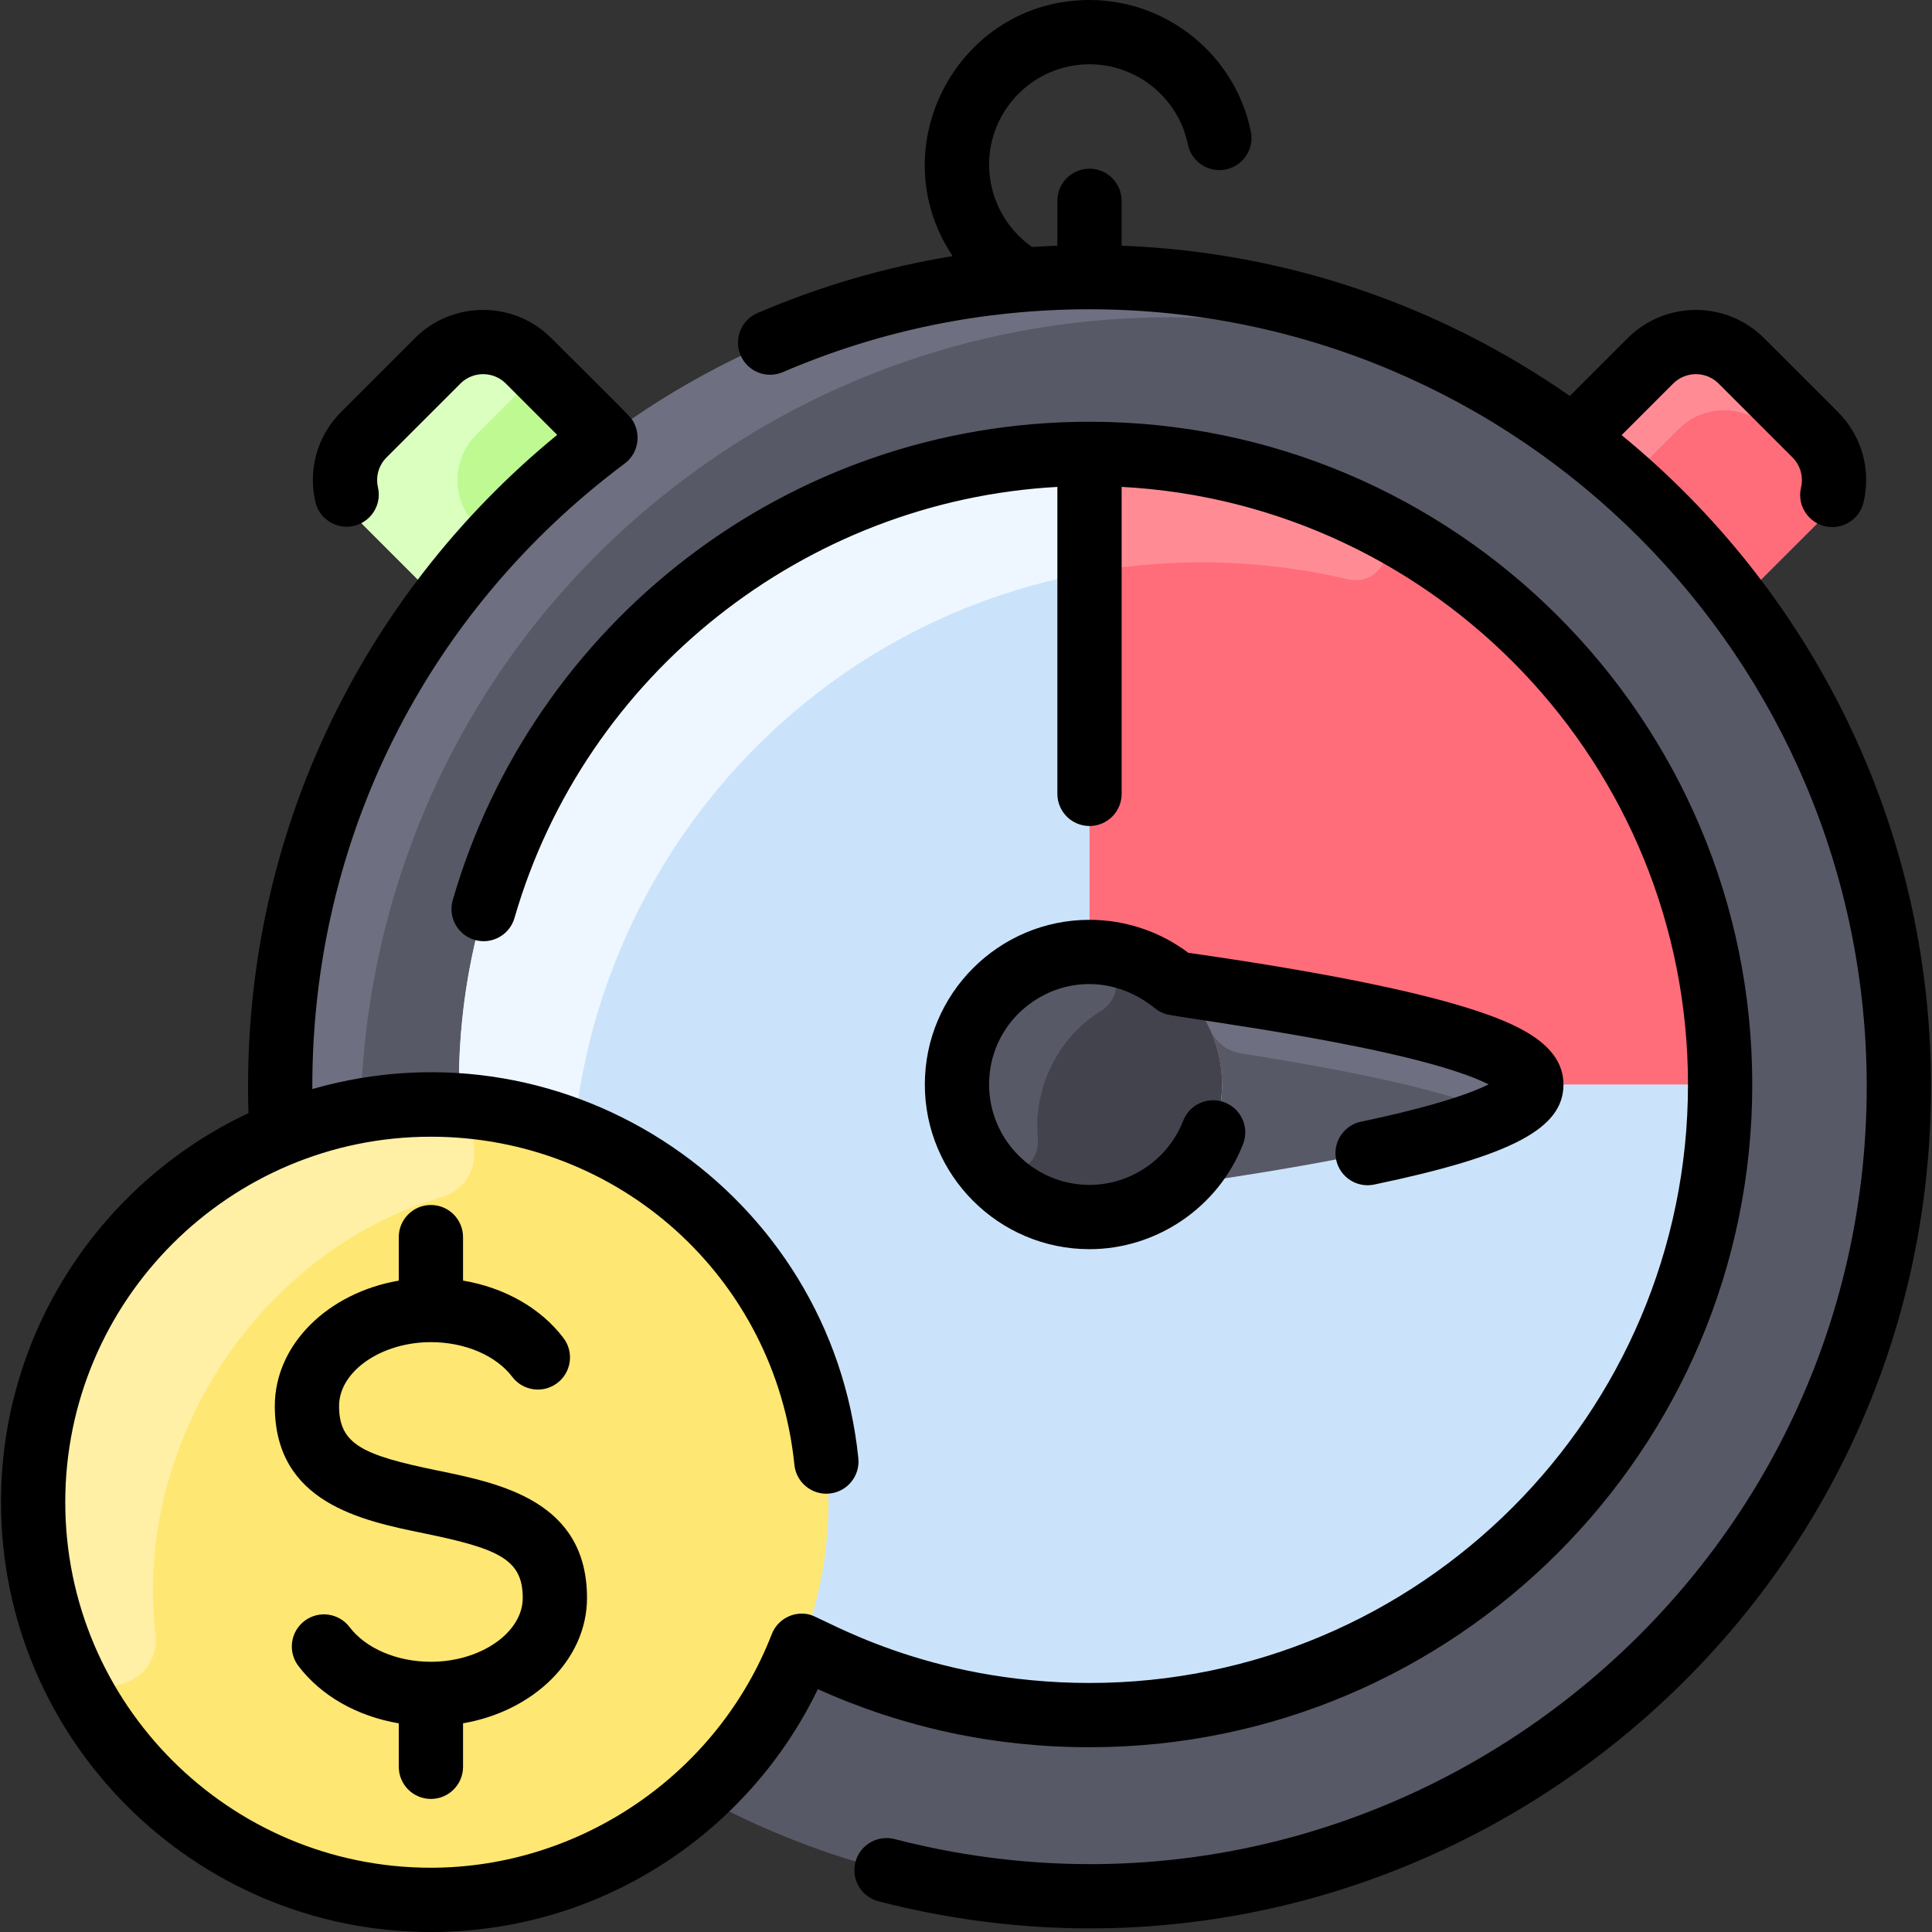 <svg id="Layer_1" enable-background="new 0 0 481 481" height="512" viewBox="0 0 481 481" width="512" xmlns="http://www.w3.org/2000/svg"><rect x="0" y="0" width="481" height="481" fill="#333333" stroke="none"/><path d="m432.76 150 19.16-19.15c6.24-6.25 6.24-16.38 0-22.63l-18.39-18.39c-6.25-6.24-16.38-6.24-22.63 0l-19.15 19.16c-70.515-52.731-168.876-53.934-241 0l-19.15-19.16c-6.25-6.24-16.38-6.24-22.63 0l-18.39 18.39c-6.24 6.25-6.24 16.38 0 22.63l19.16 19.15c-25.12 33.61-39.99 75.32-39.99 120.5 0 111.29 90.21 201.5 201.5 201.5s201.5-90.21 201.5-201.5c0-45.18-14.87-86.89-39.99-120.5z" fill="#585966"/><path d="m301.535 71.259c5.017.759 4.301 8.189-.768 7.951-45.283-2.129-91.437 10.93-130.017 39.78-92.616 69.165-107.931 201.354-34.948 289.728 3.226 3.906-2.268 8.963-5.878 5.41-37.142-36.55-60.174-87.4-60.174-143.628 0-123.273 109.77-217.709 231.785-199.241z" fill="#6e6f80"/><circle cx="271.25" cy="270" fill="#cbe3fa" r="157"/><path d="m271.25 113v22.942c0 3.723-2.561 6.985-6.195 7.793-86.852 19.287-141.159 107.887-117.197 195.001 2.521 9.164-10.19 14.343-14.72 5.988-12.046-22.219-18.888-47.672-18.888-74.724 0-86.71 70.29-157 157-157z" fill="#eef7ff"/><path d="m428.25 270h-157v-157c86.71 0 157 70.29 157 157z" fill="#ff6d7a"/><path d="m340.925 129.269c8.519 4.226 3.794 17.114-5.461 14.929-18.314-4.324-37.146-5.238-55.186-3.065-4.792.577-9.028-3.106-9.028-7.932v-20.201c25.026 0 48.683 5.855 69.675 16.269z" fill="#ff8c95"/><path d="m292.59 244.82c15.559 13.224 15.535 37.157 0 50.36-.312 0-7.825 7.82-21.34 7.82-18.23 0-33-14.77-33-33s14.77-33 33-33c13.638 0 20.952 7.816 21.34 7.82z" fill="#42434d"/><path d="m274.131 251.665c-10.733 6.595-16.921 19.216-15.742 31.725.766 8.129-9.738 12.005-14.361 5.274-14.484-21.087-.196-50.048 25.149-51.6 8.981-.55 11.757 10.421 4.954 14.601z" fill="#585966"/><path d="m292.59 244.82c113.931 16.121 122.405 33.04 0 50.36 15.559-13.224 15.535-37.157 0-50.36z" fill="#585966"/><path d="m381.25 270c0 3.593-5.983 8.045-12.228 5.653-10.537-4.035-29.086-8.533-60.084-13.395-3.37-.529-6.21-2.753-7.616-5.862-2.026-4.483-5.029-8.433-8.733-11.576 71.451 10.109 88.661 18.78 88.661 25.18z" fill="#6e6f80"/><path d="m150.74 108.98c.302.307-20.413 13.452-41 41.02l-19.16-19.15c-6.24-6.25-6.24-16.38 0-22.63l18.39-18.39c6.25-6.24 16.38-6.24 22.63 0z" fill="#befa91"/><path d="m118.58 130.85c2.134 2.136 2.245 5.551.268 7.833-3.169 3.658-6.208 7.431-9.108 11.318-1.917-1.871 6.969 6.993-19.16-19.15-6.243-6.247-6.24-16.38 0-22.63l18.39-18.39c6.25-6.24 16.388-6.248 22.63 0 1.482 1.484 1.48 3.89-.005 5.375l-13.015 13.014c-6.24 6.25-6.242 16.382 0 22.63z" fill="#daffbf"/><path d="m451.92 108.22c6.24 6.25 6.24 16.38 0 22.63l-19.16 19.15c-11.62-15.56-25.45-29.39-41.01-41.01l19.15-19.16c6.25-6.24 16.38-6.24 22.63 0z" fill="#ff6d7a"/><path d="m452.624 108.97c2.964 3.366-2.043 7.912-5.214 4.741l-6.881-6.881c-6.25-6.24-16.38-6.24-22.63 0l-10.598 10.606c-1.312 1.313-3.408 1.372-4.815.162-3.478-2.99-7.058-5.857-10.736-8.608l19.15-19.16c6.25-6.24 16.38-6.24 22.63 0 0 0 18.869 18.884 19.094 19.14z" fill="#ff8c95"/><circle cx="107.25" cy="374" fill="#ffe773" r="99"/><path d="m16.039 412.559c-27.417-64.78 20.228-136.779 90.09-137.553 13.659-.151 16.696 19.212 3.607 23.119-45.516 13.586-76.501 61.407-71.032 108.59 1.562 13.484-17.374 18.345-22.665 5.844z" fill="#fff0a6"/><g><path d="m403.724 108.327 12.835-12.836c3.12-3.116 8.196-3.12 11.314 0l18.385 18.385c1.976 1.976 2.771 4.783 2.129 7.51-1.183 5.015 2.623 9.838 7.793 9.838 3.626 0 6.911-2.483 7.779-6.166 1.925-8.162-.463-16.571-6.387-22.496l-18.386-18.385c-9.357-9.355-24.582-9.354-33.941.001l-14.409 14.409c-31.886-22.249-70.219-35.857-111.587-37.419v-11.168c0-4.418-3.582-8-8-8s-8 3.582-8 8v11.165c-2.106.079-4.208.186-6.303.326-6.643-4.653-10.696-12.306-10.696-20.491 0-13.785 11.215-25 25-25 11.825 0 22.126 8.392 24.491 19.953.887 4.33 5.121 7.117 9.441 6.234 4.329-.886 7.12-5.113 6.234-9.441-3.882-18.975-20.774-32.746-40.166-32.746-32.68 0-52.223 36.569-34.08 63.762-16.682 2.725-32.939 7.454-48.599 14.187-4.06 1.745-5.936 6.45-4.19 10.509s6.447 5.935 10.51 4.19c24.15-10.383 49.841-15.648 76.359-15.648 106.696 0 193.5 86.804 193.5 193.5 0 125.995-119.341 219.051-242.038 187.364-4.28-1.101-8.642 1.468-9.746 5.746-1.104 4.277 1.468 8.641 5.746 9.746 132.438 34.201 262.038-65.994 262.038-202.856 0-65.307-30.042-123.723-77.026-162.173z"/><path d="m271.25 435c90.981 0 165-74.019 165-165s-74.019-165-165-165c-75.513 0-138.734 50.61-158.531 119.105-1.227 4.245 1.22 8.681 5.464 9.907 4.248 1.225 8.681-1.22 9.907-5.464 17.558-60.752 72.458-103.918 135.16-107.324v76.421c0 4.418 3.582 8 8 8s8-3.582 8-8v-76.43c78.454 4.172 141 69.309 141 148.784 0 82.159-66.841 149-149 149-40.64 0-65.934-15.987-69.532-16.979-3.781-1.068-8.044.881-9.574 4.827-13.484 34.777-47.585 58.153-84.894 58.153-50.178 0-91-40.822-91-91s40.822-91 91-91c46.881 0 85.801 35.117 90.53 81.687.446 4.396 4.363 7.602 8.768 7.15 4.396-.446 7.597-4.372 7.15-8.768-6.699-65.965-71.755-110.36-135.939-91.935-.215-61.992 28.28-118.75 77.777-155.739 2.982-2.228 3.992-6.194 2.559-9.553-.869-2.024-.214-1.039-20.842-21.666-9.357-9.356-24.582-9.354-33.941 0l-18.385 18.385c-5.882 5.883-8.281 14.239-6.42 22.355.851 3.704 4.145 6.213 7.791 6.213 5.145 0 8.953-4.782 7.805-9.791-.623-2.712.177-5.502 2.139-7.463l18.384-18.385c3.121-3.116 8.195-3.119 11.314-.001l12.78 12.78c-49.06 40.176-78.96 101.298-76.86 168.851-36.369 17.108-61.61 54.099-61.61 96.88 0 59 48 107 107 107 42.662 0 79.212-24.911 96.37-60.464 21.264 9.594 43.971 14.464 67.63 14.464z"/><path d="m332.655 288.727c.911 4.343 5.168 7.094 9.471 6.189 34.353-7.2 47.124-13.952 47.124-24.913 0-10.077-11.678-15.17-23.102-18.821-14.68-4.693-38.34-9.392-70.297-13.972-7.071-5.305-15.712-8.21-24.601-8.21-22.607 0-41 18.393-41 41s18.393 41 41 41c16.798 0 32.164-10.521 38.237-26.18 1.598-4.119-.447-8.754-4.566-10.352-4.118-1.595-8.753.446-10.352 4.566-3.703 9.55-13.075 15.966-23.319 15.966-13.785 0-25-11.215-25-25 0-20.297 23.584-33.257 41.342-18.937.875.703 1.866 1.195 2.895 1.472 3.669.984 61.568 8.094 80.129 17.438-4.038 2.021-12.854 5.318-31.771 9.283-4.325.906-7.096 5.146-6.19 9.471z"/><path d="m107.282 447.871c4.418 0 8-3.582 8-8v-10.83c17.604-3.035 30.863-15.875 30.863-31.211 0-24.102-21.534-28.512-37.259-31.731-18.658-3.821-24.468-6.534-24.468-16.058 0-8.615 10.47-15.895 22.863-15.895 8.447 0 16.209 3.312 20.256 8.643 2.673 3.52 7.689 4.206 11.209 1.535 3.52-2.672 4.206-7.69 1.535-11.209-5.682-7.485-14.7-12.552-25-14.292v-10.823c0-4.418-3.582-8-8-8s-8 3.582-8 8v10.829c-17.604 3.035-30.863 15.875-30.863 31.212 0 24.102 21.534 28.512 37.259 31.731 18.658 3.821 24.468 6.534 24.468 16.058 0 8.615-10.47 15.894-22.863 15.894-8.447 0-16.209-3.312-20.256-8.642-2.673-3.52-7.69-4.206-11.209-1.535-3.52 2.672-4.206 7.69-1.535 11.209 5.683 7.485 14.699 12.551 25 14.291v10.824c0 4.418 3.582 8 8 8z"/></g></svg>